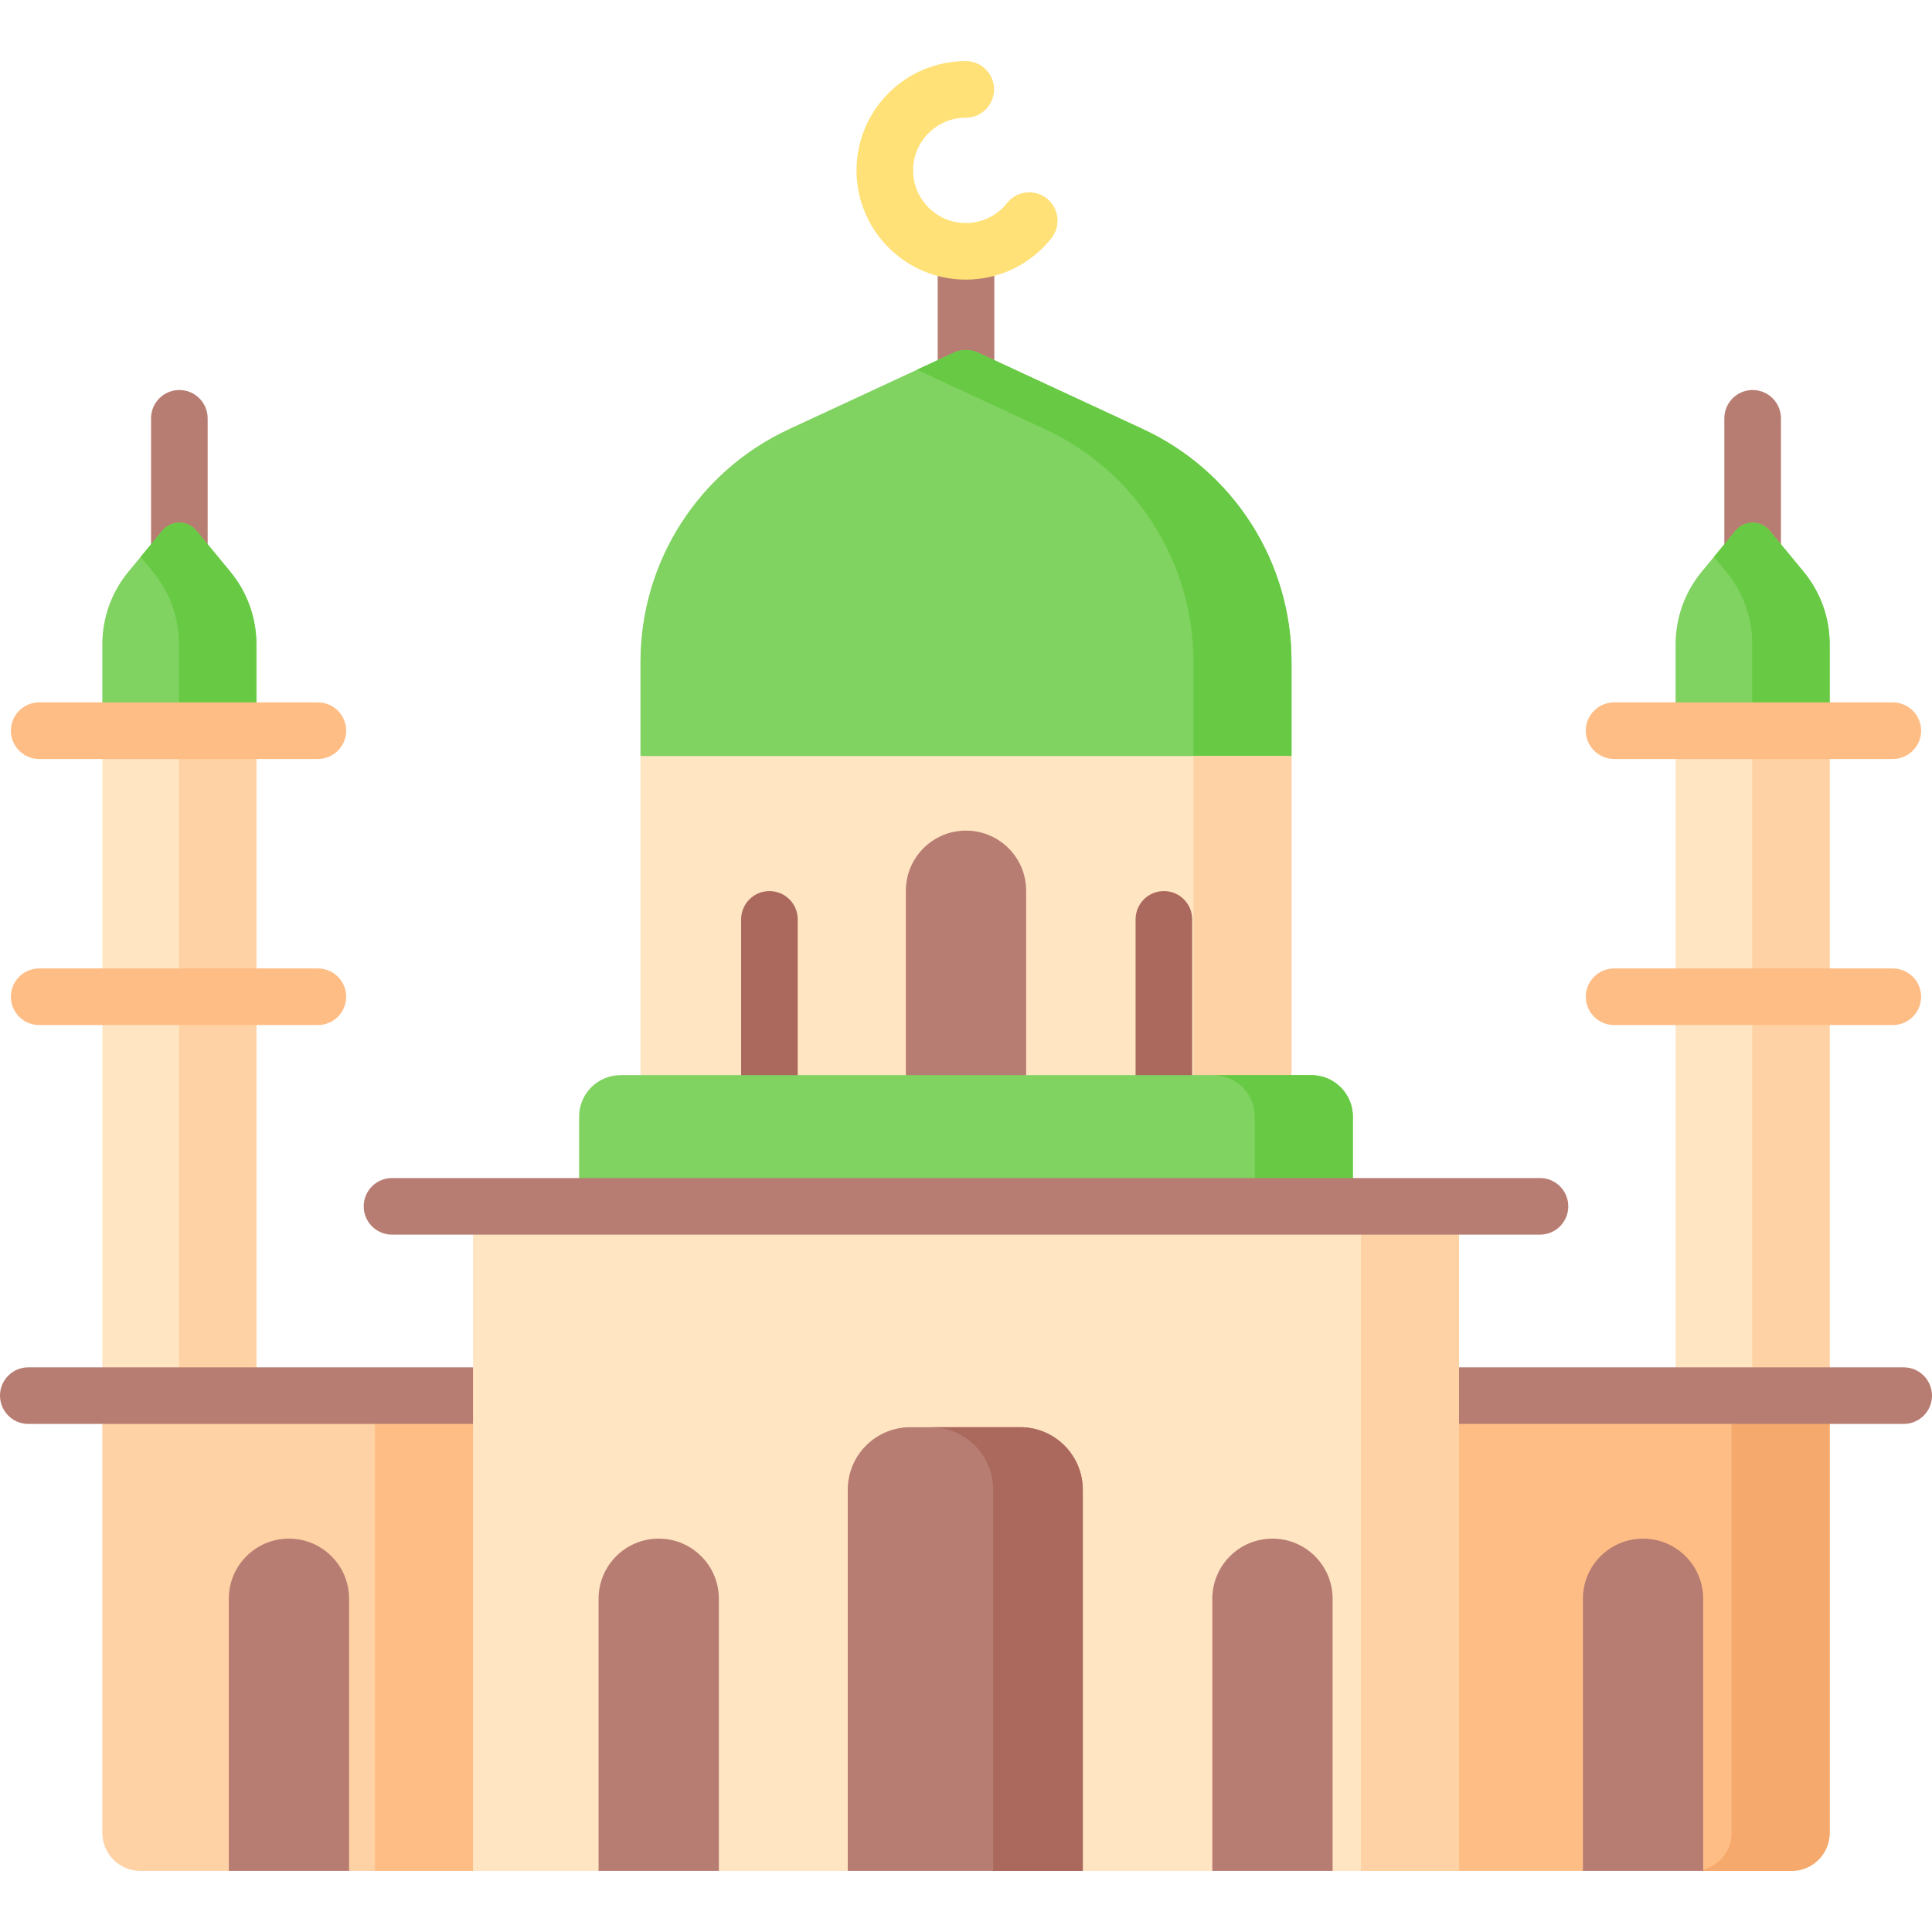 <svg id="Capa_1" enable-background="new 0 0 512 512" height="512" viewBox="0 0 512 512" width="512" xmlns="http://www.w3.org/2000/svg"><g><g><path d="m47.531 152.144c-4.142 0-7.5-3.358-7.5-7.5v-33.787c0-4.142 3.358-7.5 7.5-7.5s7.5 3.358 7.5 7.5v33.787c0 4.142-3.358 7.5-7.5 7.5z" fill="#b87d72"/></g><g><path d="m464.469 152.144c-4.142 0-7.5-3.358-7.5-7.5v-33.787c0-4.142 3.358-7.5 7.5-7.5s7.5 3.358 7.5 7.5v33.787c0 4.142-3.358 7.5-7.5 7.5z" fill="#b87d72"/></g><path d="m37.21 495.809h23.42l15.942-6.392 15.942 6.392h32.843l8.31-60.725-8.31-65.227h-98.238v115.861c0 5.573 4.517 10.091 10.091 10.091z" fill="#fed2a4"/><path d="m99.366 369.857h25.99v125.952h-25.99z" fill="#ffbd86"/><path d="m60.63 495.809h31.883v-72.117c0-8.804-7.137-15.941-15.941-15.941-8.804 0-15.941 7.137-15.941 15.941v72.117z" fill="#b87d72"/><path d="m27.119 193.638h40.825v176.219h-40.825z" fill="#ffe5c2" transform="matrix(-1 0 0 -1 95.062 563.495)"/><path d="m47.426 193.638h20.517v176.219h-20.517z" fill="#fed2a4"/><path d="m27.119 193.638h40.825v-22.916c0-7.004-2.438-13.79-6.895-19.193l-8.965-10.868c-2.36-2.861-6.744-2.861-9.104 0l-8.965 10.868c-4.457 5.403-6.895 12.189-6.895 19.193v22.916z" fill="#80d261"/><path d="m61.048 151.529-8.965-10.868c-2.36-2.861-6.744-2.861-9.104 0l-5.706 6.917 3.259 3.95c4.457 5.403 6.895 12.189 6.895 19.193v22.916h20.517v-22.916c-.001-7.003-2.438-13.789-6.896-19.192z" fill="#68ca44"/><g><path d="m256 103.704c-4.142 0-7.5-3.358-7.5-7.5v-25.353c0-4.142 3.358-7.5 7.5-7.5s7.5 3.358 7.5 7.5v25.353c0 4.142-3.358 7.5-7.5 7.5z" fill="#b87d72"/></g><g><path d="m255.938 74.101c-15.966 0-28.955-12.989-28.955-28.955s12.989-28.955 28.955-28.955c4.142 0 7.5 3.358 7.5 7.5s-3.358 7.5-7.5 7.5c-7.695 0-13.955 6.26-13.955 13.955s6.26 13.955 13.955 13.955c4.287 0 8.275-1.93 10.943-5.294 2.574-3.246 7.292-3.79 10.537-1.216 3.246 2.574 3.79 7.291 1.216 10.537-5.53 6.973-13.802 10.973-22.696 10.973z" fill="#ffe177"/></g><path d="m474.79 495.809h-23.42l-15.942-4.225-15.942 4.225h-32.843l-8.977-62.976 8.977-62.976h98.238v115.861c0 5.573-4.517 10.091-10.091 10.091z" fill="#ffbd86"/><path d="m458.891 369.857v115.861c0 4.685-3.193 8.624-7.521 9.761l-2.327-.287 2.327.617h23.42c5.573 0 10.091-4.518 10.091-10.091v-115.861z" fill="#f6a96c"/><path d="m451.37 495.809h-31.883v-72.117c0-8.804 7.137-15.941 15.941-15.941 8.804 0 15.941 7.137 15.941 15.941v72.117z" fill="#b87d72"/><path d="m444.057 193.638h40.825v176.219h-40.825z" fill="#ffe5c2"/><path d="m464.364 193.638h20.517v176.219h-20.517z" fill="#fed2a4"/><path d="m484.881 193.638h-40.825v-22.916c0-7.004 2.438-13.79 6.895-19.193l8.965-10.868c2.36-2.861 6.744-2.861 9.104 0l8.965 10.868c4.457 5.403 6.895 12.189 6.895 19.193v22.916z" fill="#80d261"/><path d="m477.987 151.529-8.965-10.868c-2.36-2.861-6.744-2.861-9.104 0l-5.706 6.917 3.259 3.95c4.457 5.403 6.895 12.189 6.895 19.193v22.916h20.517v-22.916c-.002-7.003-2.439-13.789-6.896-19.192z" fill="#68ca44"/><g><path d="m84.243 201.138h-73.86c-4.142 0-7.5-3.358-7.5-7.5s3.358-7.5 7.5-7.5h73.86c4.142 0 7.5 3.358 7.5 7.5s-3.358 7.5-7.5 7.5z" fill="#ffbd86"/></g><g><path d="m84.243 271.648h-73.86c-4.142 0-7.5-3.358-7.5-7.5s3.358-7.5 7.5-7.5h73.86c4.142 0 7.5 3.358 7.5 7.5s-3.358 7.5-7.5 7.5z" fill="#ffbd86"/></g><g><path d="m134.167 377.357h-126.667c-4.142 0-7.5-3.358-7.5-7.5s3.358-7.5 7.5-7.5h126.667c4.142 0 7.5 3.358 7.5 7.5s-3.358 7.5-7.5 7.5z" fill="#b87d72"/></g><g><path d="m501.617 201.138h-73.86c-4.142 0-7.5-3.358-7.5-7.5s3.358-7.5 7.5-7.5h73.86c4.142 0 7.5 3.358 7.5 7.5s-3.358 7.5-7.5 7.5z" fill="#ffbd86"/></g><g><path d="m501.617 271.648h-73.86c-4.142 0-7.5-3.358-7.5-7.5s3.358-7.5 7.5-7.5h73.86c4.142 0 7.5 3.358 7.5 7.5s-3.358 7.5-7.5 7.5z" fill="#ffbd86"/></g><g><path d="m504.5 377.357h-130.852c-4.142 0-7.5-3.358-7.5-7.5s3.358-7.5 7.5-7.5h130.852c4.142 0 7.5 3.358 7.5 7.5s-3.358 7.5-7.5 7.5z" fill="#b87d72"/></g><path d="m302.939 113.744-43.707-20.29c-2.05-.952-4.415-.952-6.465 0l-43.707 20.29c-23.985 11.135-39.329 35.176-39.329 61.619v25.001l86.269 7.886 86.268-7.886v-25.001c0-26.443-15.344-50.484-39.329-61.619z" fill="#80d261"/><path d="m302.939 113.744-43.707-20.29c-2.05-.952-4.415-.952-6.465 0l-9.763 4.532 33.944 15.758c23.985 11.135 39.329 35.175 39.329 61.619v25.001l12.995 5.386 12.995-5.386v-25.001c.001-26.443-15.343-50.484-39.328-61.619z" fill="#68ca44"/><path d="m342.268 284.923-86.268 5.16-86.268-5.16v-84.559h172.536z" fill="#ffe5c2"/><path d="m316.278 200.364v84.559l12.995 5.16 12.995-5.16v-84.559z" fill="#fed2a4"/><path d="m386.643 495.809h-33.486l-15.942-5.309-15.941 5.309h-34.324l-31.144-5.559-31.144 5.559h-34.155l-15.941-5.059-15.942 5.059h-33.268v-176.116h261.287z" fill="#ffe5c2"/><path d="m360.653 319.693h25.99v176.116h-25.99z" fill="#fed2a4"/><g fill="#b87d72"><path d="m158.624 495.809h31.883v-72.117c0-8.804-7.137-15.941-15.941-15.941-8.804 0-15.941 7.137-15.941 15.941v72.117z"/><path d="m240.059 284.923 15.941 5.16 15.941-5.16v-48.863c0-8.804-7.137-15.941-15.941-15.941-8.804 0-15.941 7.137-15.941 15.941z"/><path d="m321.274 495.809h31.883v-72.117c0-8.804-7.137-15.941-15.941-15.941-8.804 0-15.941 7.137-15.941 15.941v72.117z"/><path d="m224.662 495.809h62.288v-100.998c0-9.163-7.428-16.59-16.59-16.59h-29.107c-9.163 0-16.59 7.428-16.59 16.59v100.998z"/></g><g><path d="m203.908 293.423c-4.142 0-7.5-3.358-7.5-7.5v-42.279c0-4.142 3.358-7.5 7.5-7.5s7.5 3.358 7.5 7.5v42.279c0 4.142-3.358 7.5-7.5 7.5z" fill="#ab695d"/></g><g><path d="m308.441 293.423c-4.142 0-7.5-3.358-7.5-7.5v-42.279c0-4.142 3.358-7.5 7.5-7.5s7.5 3.358 7.5 7.5v42.279c0 4.142-3.358 7.5-7.5 7.5z" fill="#ab695d"/></g><path d="m270.36 378.22h-23.754c9.163 0 16.59 7.428 16.59 16.59v100.998h23.754v-100.997c0-9.163-7.428-16.591-16.59-16.591z" fill="#ab695d"/><path d="m347.528 284.923h-183.056c-6.073 0-10.997 4.923-10.997 10.997v23.773h205.05v-23.773c0-6.074-4.924-10.997-10.997-10.997z" fill="#80d261"/><path d="m347.528 284.923h-25.99c6.073 0 10.997 4.923 10.997 10.997v23.773h25.99v-23.773c0-6.074-4.924-10.997-10.997-10.997z" fill="#68ca44"/><g><path d="m408.112 327.192h-304.224c-4.142 0-7.5-3.358-7.5-7.5s3.358-7.5 7.5-7.5h304.224c4.142 0 7.5 3.358 7.5 7.5s-3.358 7.5-7.5 7.5z" fill="#b87d72"/></g></g></svg>